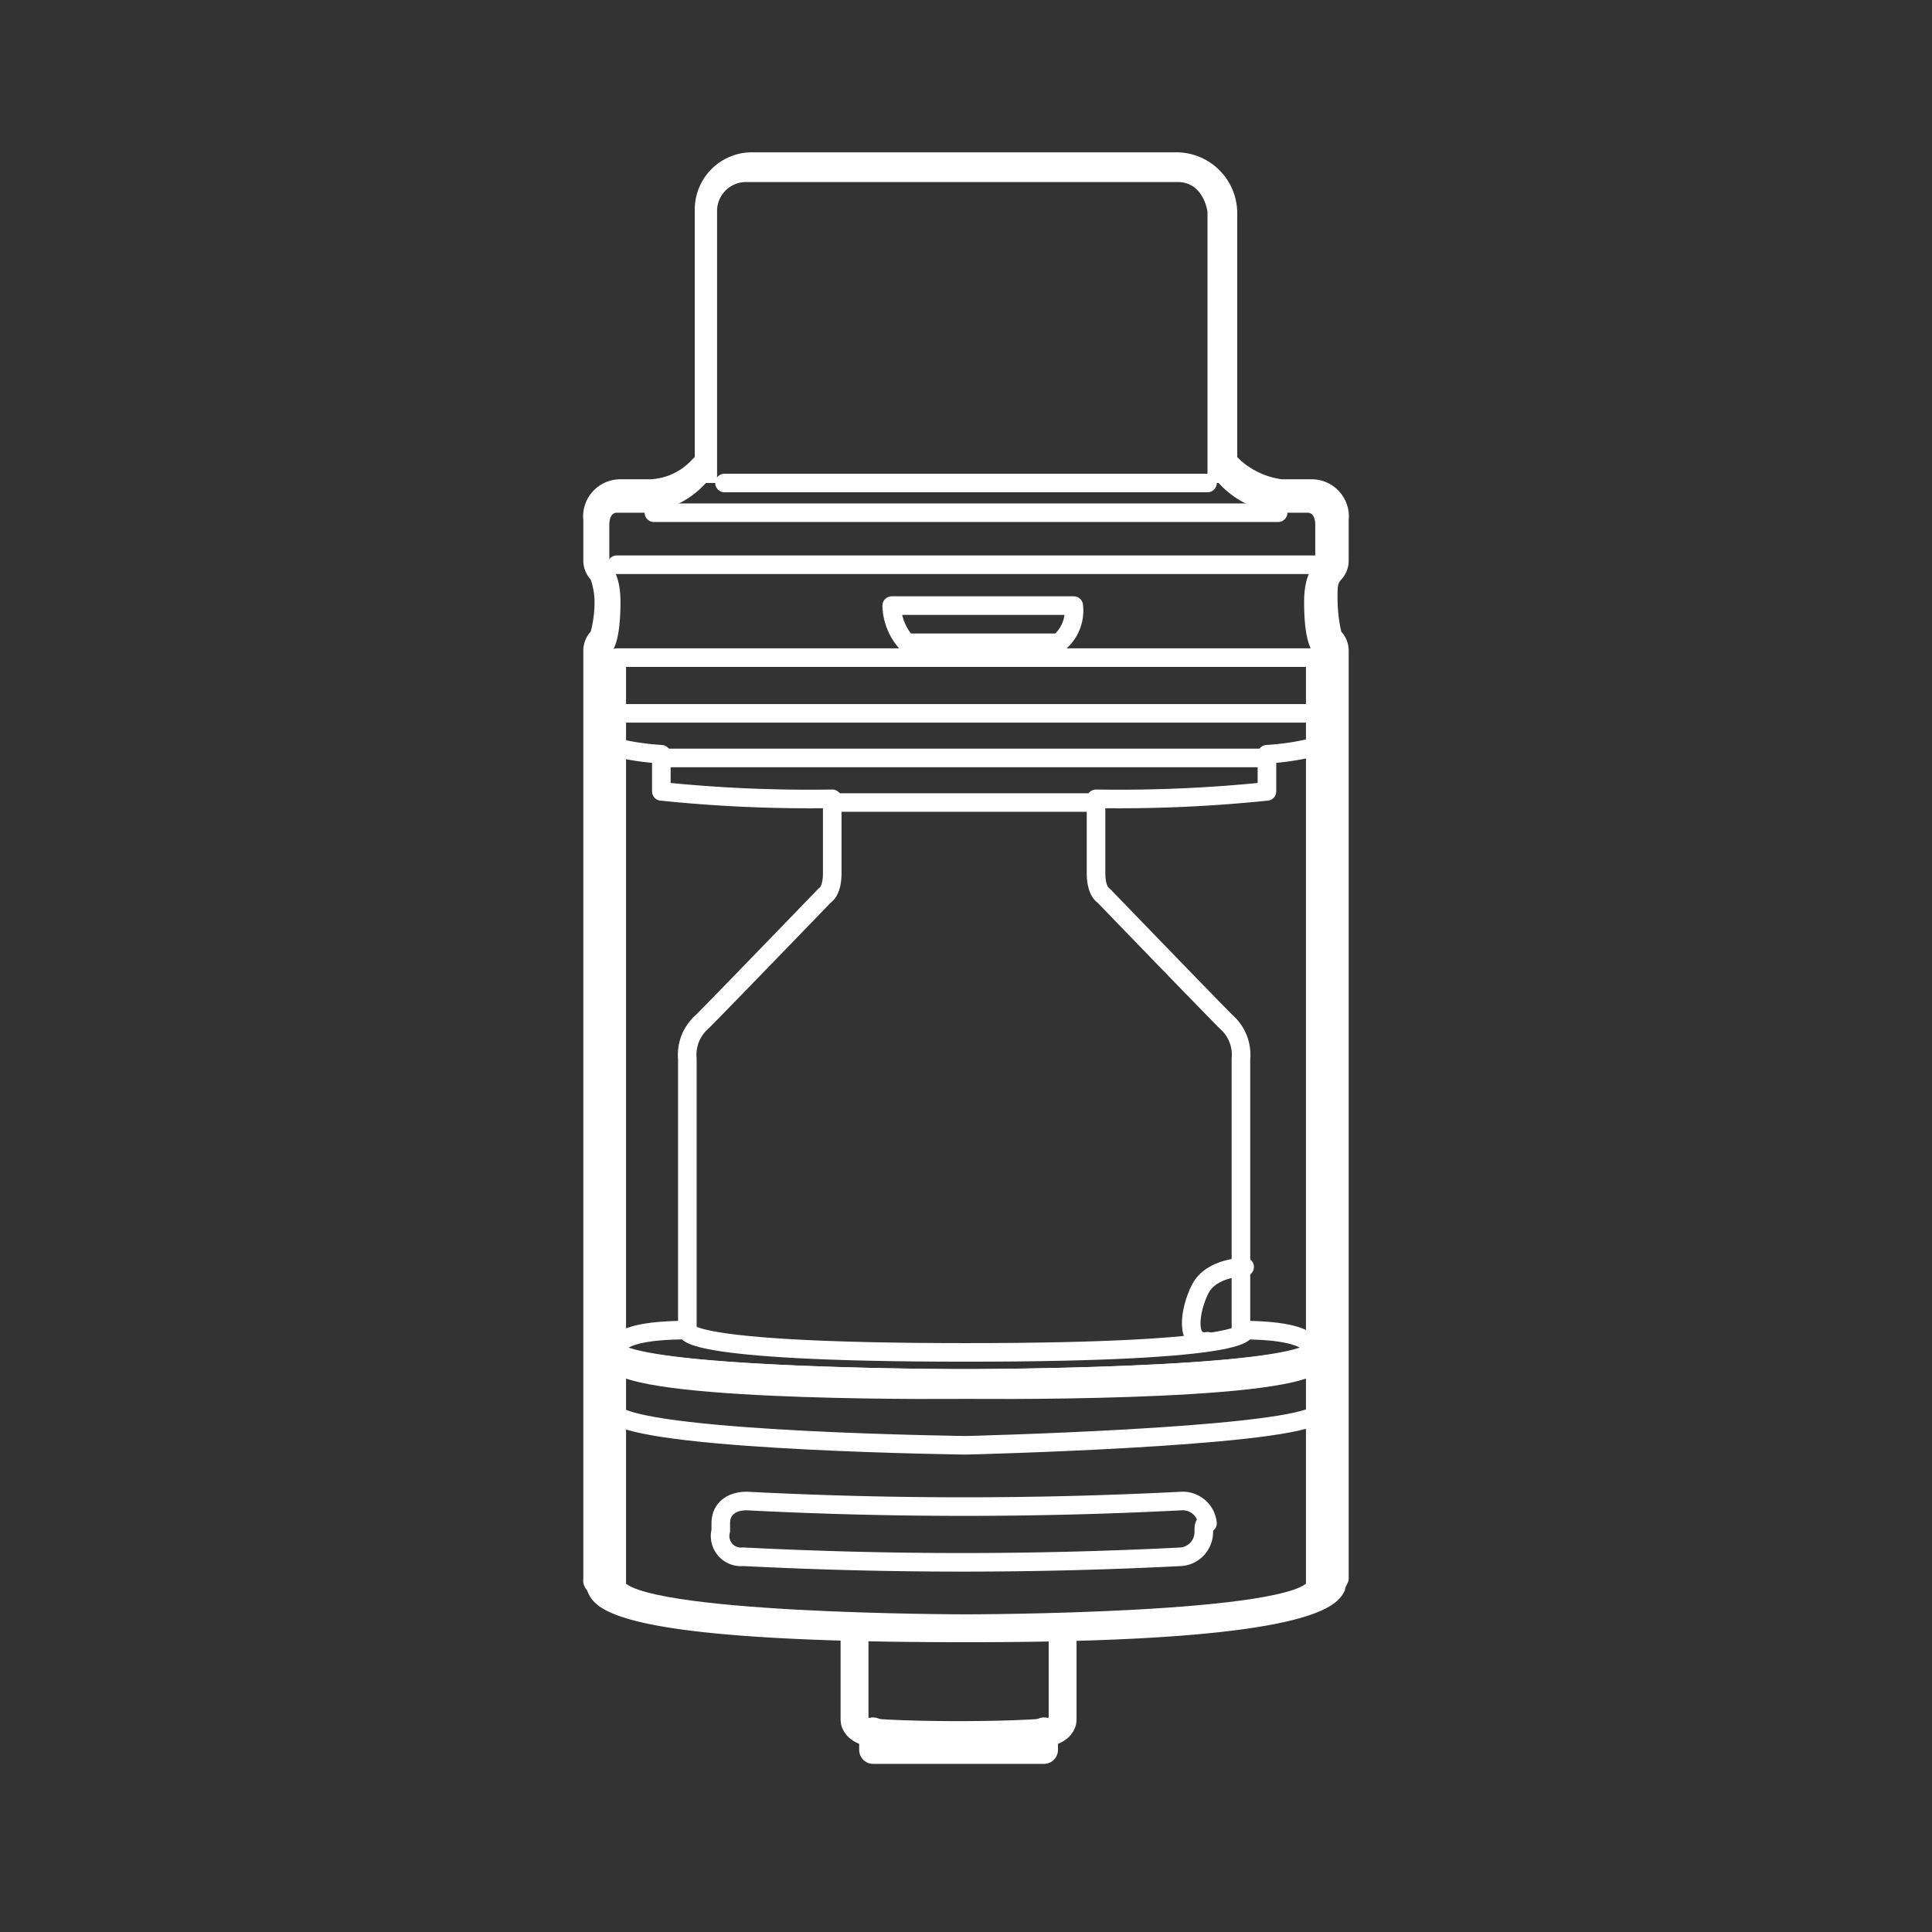 <svg xmlns="http://www.w3.org/2000/svg" viewBox="0 0 52 52"><rect x="0" y="0" width="52" height="52" fill="#333333" stroke="none"/><defs><style>.a{fill:#fff;}.b,.c{fill:none;stroke:#fff;stroke-linecap:round;stroke-linejoin:round;}.b{stroke-width:0.75px;}.c{stroke-width:0.5px;}</style></defs><title>tanks-mobile</title><path class="a" d="M31.7,4.9c.7,0,.8.8.8.8V13h.3a2.47,2.47,0,0,0,1.6.8h.8c.2,0,.2.3.2.3v1.1s-.3.2-.3,1c0,1.3.3,1.4.3,1.4v25c-.4.9-8.5,1-9.4,1h-.2c-.8,0-9,0-9.4-1v-25s.3-.1.3-1.4c0-.8-.3-1-.3-1V14.1s0-.3.2-.3h.8A2.47,2.47,0,0,0,19,13h.3V5.7a.78.78,0,0,1,.8-.8H31.7m0-.8H20.2a1.54,1.54,0,0,0-1.5,1.5v6.7l-.1.1a1.61,1.61,0,0,1-1.1.5h-.8a1,1,0,0,0-1,1.1v1.1a.76.76,0,0,0,.2.5,2,2,0,0,1,.1.5,3.14,3.14,0,0,1-.1.9.76.76,0,0,0-.2.5v25a.37.37,0,0,0,.1.3c.2.5.6,1.4,10.1,1.4h.2c9.4,0,9.9-1,10.1-1.4,0-.1.1-.2.1-.3v-25a.76.76,0,0,0-.2-.5,4.13,4.13,0,0,1-.1-.9c0-.3,0-.4.1-.5a.76.76,0,0,0,.2-.5V14a1,1,0,0,0-1-1.1h-.8a2.11,2.11,0,0,1-1.1-.5l-.1-.1V5.7a1.64,1.64,0,0,0-1.6-1.6Z"/><path class="b" d="M28.6,43.8v2.5s0,.2-.3.3c-.5.1-2.5.1-2.5.1s-2,0-2.5-.1c-.3-.1-.3-.3-.3-.3V43.8"/><polyline class="b" points="28.1 46.6 28.1 47.1 25.8 47.1 23.5 47.1 23.5 46.6"/><path class="c" d="M35.4,17.7v25c-.4,1-9.4,1-9.4,1h0s-9,0-9.4-1v-25Z"/><path class="c" d="M35.4,38.1c-1.1.6-9.4.8-9.4.8s-8.3-.1-9.4-.8"/><path class="c" d="M35.4,36.7c-.9.8-9.4.7-9.4.7s-8.5.1-9.4-.7"/><path class="c" d="M35.4,36.4c-1.2.7-9.4.7-9.4.7s-8.3,0-9.4-.7c0,0-.3-.6,1.9-.6V28.5a1.18,1.18,0,0,1,.4-1c.5-.5,3.3-3.4,3.3-3.4s.2-.1.2-.6v-2a38.6,38.6,0,0,1-4.6-.2v-1a6.88,6.88,0,0,1-1.3-.2"/><path class="c" d="M16.5,36.4c1.2.7,9.4.7,9.4.7s8.3,0,9.4-.7c0,0,.3-.6-1.9-.6V28.5a1.18,1.18,0,0,0-.4-1c-.5-.5-3.3-3.4-3.3-3.4s-.2-.1-.2-.6v-2a38.6,38.6,0,0,0,4.6-.2v-1a6.88,6.88,0,0,0,1.3-.2"/><line class="c" x1="16.6" y1="15.2" x2="35.4" y2="15.2"/><line class="c" x1="16.6" y1="19.2" x2="35.5" y2="19.2"/><line class="c" x1="19.5" y1="13" x2="32.5" y2="13"/><line class="c" x1="22.5" y1="21.6" x2="29.5" y2="21.6"/><line class="c" x1="17.9" y1="20.4" x2="34.1" y2="20.4"/><path class="c" d="M18.5,35.8s-.4.6,7.5.6,7.5-.6,7.5-.6"/><path class="c" d="M33.5,34.1s-.9,0-1.2.6-.4,1.5.2,1.4"/><path class="c" d="M32.4,41.2a.67.67,0,0,1-.6.7,116.11,116.11,0,0,1-11.8,0,.56.56,0,0,1-.6-.7V41c0-.4.3-.6.7-.6a114.15,114.15,0,0,0,11.7,0,.67.67,0,0,1,.7.6C32.4,41,32.4,41.1,32.4,41.2Z"/><path class="c" d="M26.4,17.3h2.1a1.12,1.12,0,0,0,.4-1H24a1.56,1.56,0,0,0,.4,1Z"/><line class="c" x1="17.6" y1="13.8" x2="34.4" y2="13.8"/></svg>